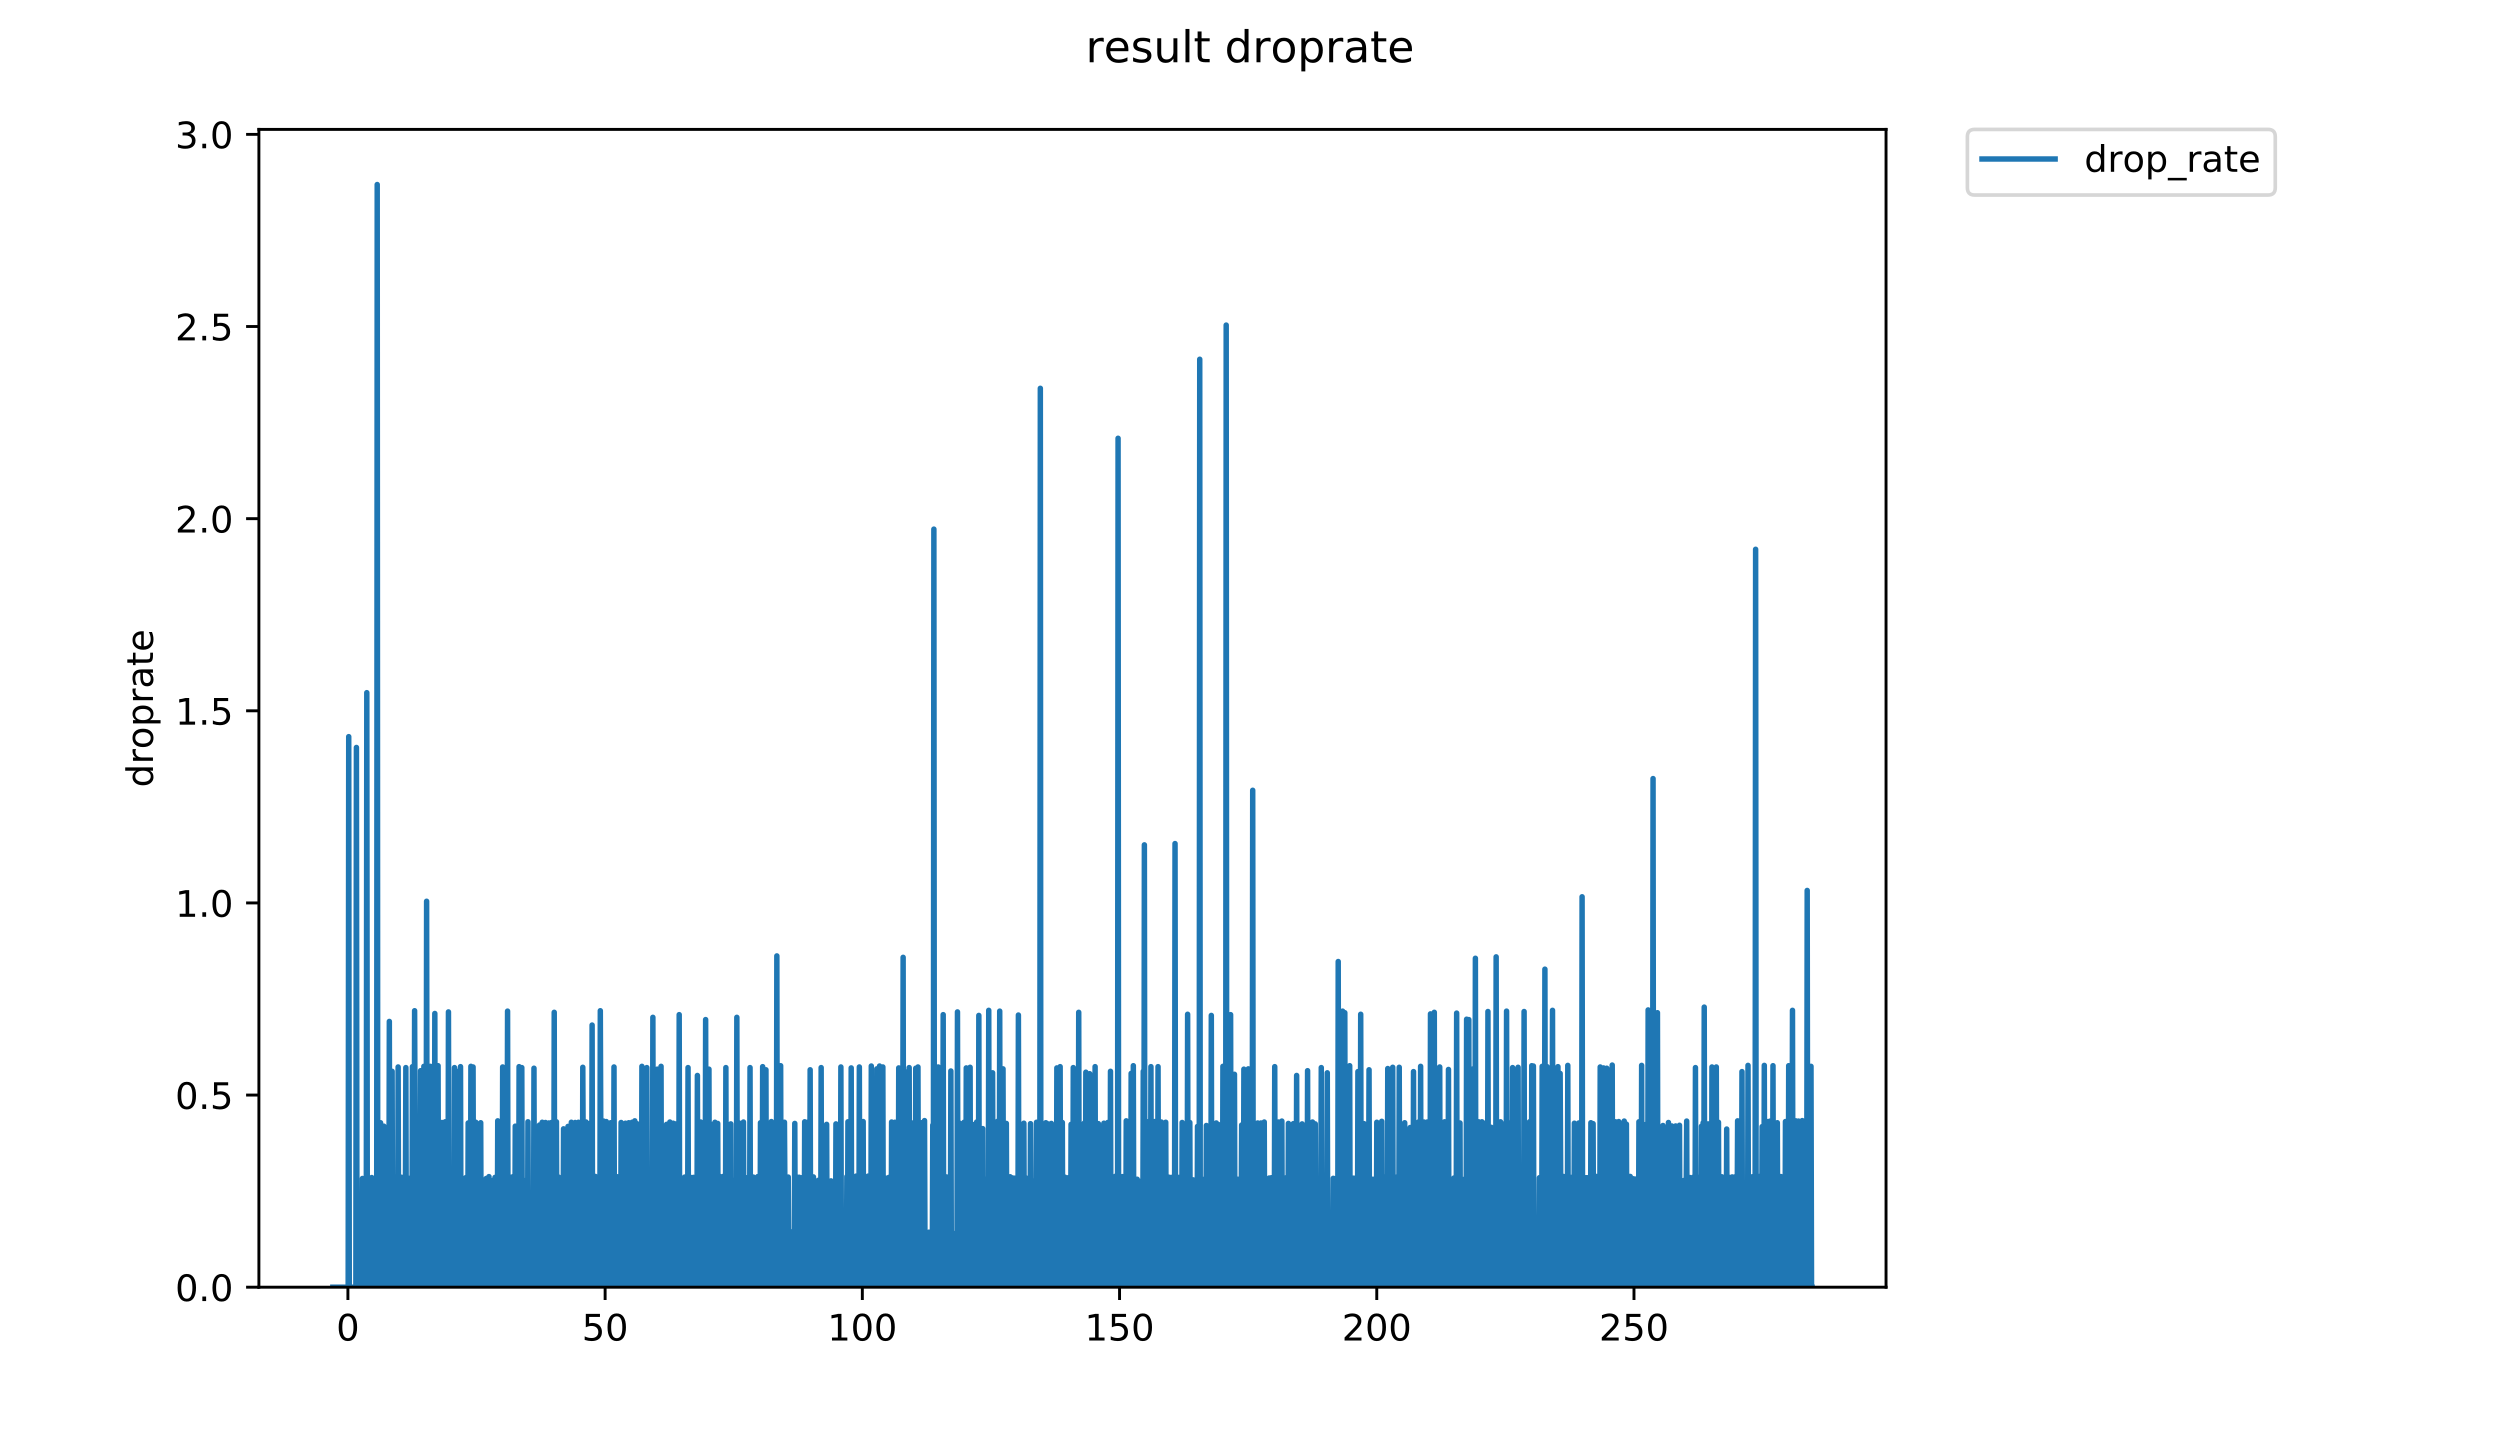 <?xml version="1.0" encoding="utf-8" standalone="no"?>
<!DOCTYPE svg PUBLIC "-//W3C//DTD SVG 1.1//EN"
  "http://www.w3.org/Graphics/SVG/1.1/DTD/svg11.dtd">
<!-- Created with matplotlib (https://matplotlib.org/) -->
<svg height="396pt" version="1.1" viewBox="0 0 684 396" width="684pt" xmlns="http://www.w3.org/2000/svg" xmlns:xlink="http://www.w3.org/1999/xlink">
 <defs>
  <style type="text/css">
*{stroke-linecap:butt;stroke-linejoin:round;}
  </style>
 </defs>
 <g id="figure_1">
  <g id="patch_1">
   <path d="M 0 396 
L 684 396 
L 684 0 
L 0 0 
z
" style="fill:#ffffff;"/>
  </g>
  <g id="axes_1">
   <g id="patch_2">
    <path d="M 70.834 352.174 
L 516.019 352.174 
L 516.019 35.406 
L 70.834 35.406 
z
" style="fill:#ffffff;"/>
   </g>
   <g id="matplotlib.axis_1">
    <g id="xtick_1">
     <g id="line2d_1">
      <defs>
       <path d="M 0 0 
L 0 3.5 
" id="m93d04eaff7" style="stroke:#000000;stroke-width:0.8;"/>
      </defs>
      <g>
       <use style="stroke:#000000;stroke-width:0.8;" x="95.187" xlink:href="#m93d04eaff7" y="352.174"/>
      </g>
     </g>
     <g id="text_1">
      <!-- 0 -->
      <defs>
       <path d="M 31.781 66.406 
Q 24.172 66.406 20.328 58.906 
Q 16.5 51.422 16.5 36.375 
Q 16.5 21.391 20.328 13.891 
Q 24.172 6.391 31.781 6.391 
Q 39.453 6.391 43.281 13.891 
Q 47.125 21.391 47.125 36.375 
Q 47.125 51.422 43.281 58.906 
Q 39.453 66.406 31.781 66.406 
z
M 31.781 74.219 
Q 44.047 74.219 50.516 64.516 
Q 56.984 54.828 56.984 36.375 
Q 56.984 17.969 50.516 8.266 
Q 44.047 -1.422 31.781 -1.422 
Q 19.531 -1.422 13.062 8.266 
Q 6.594 17.969 6.594 36.375 
Q 6.594 54.828 13.062 64.516 
Q 19.531 74.219 31.781 74.219 
z
" id="DejaVuSans-48"/>
      </defs>
      <g transform="translate(92.005 366.773)scale(0.1 -0.1)">
       <use xlink:href="#DejaVuSans-48"/>
      </g>
     </g>
    </g>
    <g id="xtick_2">
     <g id="line2d_2">
      <g>
       <use style="stroke:#000000;stroke-width:0.8;" x="165.561" xlink:href="#m93d04eaff7" y="352.174"/>
      </g>
     </g>
     <g id="text_2">
      <!-- 50 -->
      <defs>
       <path d="M 10.797 72.906 
L 49.516 72.906 
L 49.516 64.594 
L 19.828 64.594 
L 19.828 46.734 
Q 21.969 47.469 24.109 47.828 
Q 26.266 48.188 28.422 48.188 
Q 40.625 48.188 47.75 41.5 
Q 54.891 34.812 54.891 23.391 
Q 54.891 11.625 47.562 5.094 
Q 40.234 -1.422 26.906 -1.422 
Q 22.312 -1.422 17.547 -0.641 
Q 12.797 0.141 7.719 1.703 
L 7.719 11.625 
Q 12.109 9.234 16.797 8.062 
Q 21.484 6.891 26.703 6.891 
Q 35.156 6.891 40.078 11.328 
Q 45.016 15.766 45.016 23.391 
Q 45.016 31 40.078 35.438 
Q 35.156 39.891 26.703 39.891 
Q 22.75 39.891 18.812 39.016 
Q 14.891 38.141 10.797 36.281 
z
" id="DejaVuSans-53"/>
      </defs>
      <g transform="translate(159.198 366.773)scale(0.1 -0.1)">
       <use xlink:href="#DejaVuSans-53"/>
       <use x="63.623" xlink:href="#DejaVuSans-48"/>
      </g>
     </g>
    </g>
    <g id="xtick_3">
     <g id="line2d_3">
      <g>
       <use style="stroke:#000000;stroke-width:0.8;" x="235.935" xlink:href="#m93d04eaff7" y="352.174"/>
      </g>
     </g>
     <g id="text_3">
      <!-- 100 -->
      <defs>
       <path d="M 12.406 8.297 
L 28.516 8.297 
L 28.516 63.922 
L 10.984 60.406 
L 10.984 69.391 
L 28.422 72.906 
L 38.281 72.906 
L 38.281 8.297 
L 54.391 8.297 
L 54.391 0 
L 12.406 0 
z
" id="DejaVuSans-49"/>
      </defs>
      <g transform="translate(226.391 366.773)scale(0.1 -0.1)">
       <use xlink:href="#DejaVuSans-49"/>
       <use x="63.623" xlink:href="#DejaVuSans-48"/>
       <use x="127.246" xlink:href="#DejaVuSans-48"/>
      </g>
     </g>
    </g>
    <g id="xtick_4">
     <g id="line2d_4">
      <g>
       <use style="stroke:#000000;stroke-width:0.8;" x="306.309" xlink:href="#m93d04eaff7" y="352.174"/>
      </g>
     </g>
     <g id="text_4">
      <!-- 150 -->
      <g transform="translate(296.765 366.773)scale(0.1 -0.1)">
       <use xlink:href="#DejaVuSans-49"/>
       <use x="63.623" xlink:href="#DejaVuSans-53"/>
       <use x="127.246" xlink:href="#DejaVuSans-48"/>
      </g>
     </g>
    </g>
    <g id="xtick_5">
     <g id="line2d_5">
      <g>
       <use style="stroke:#000000;stroke-width:0.8;" x="376.683" xlink:href="#m93d04eaff7" y="352.174"/>
      </g>
     </g>
     <g id="text_5">
      <!-- 200 -->
      <defs>
       <path d="M 19.188 8.297 
L 53.609 8.297 
L 53.609 0 
L 7.328 0 
L 7.328 8.297 
Q 12.938 14.109 22.625 23.891 
Q 32.328 33.688 34.812 36.531 
Q 39.547 41.844 41.422 45.531 
Q 43.312 49.219 43.312 52.781 
Q 43.312 58.594 39.234 62.25 
Q 35.156 65.922 28.609 65.922 
Q 23.969 65.922 18.812 64.312 
Q 13.672 62.703 7.812 59.422 
L 7.812 69.391 
Q 13.766 71.781 18.938 73 
Q 24.125 74.219 28.422 74.219 
Q 39.75 74.219 46.484 68.547 
Q 53.219 62.891 53.219 53.422 
Q 53.219 48.922 51.531 44.891 
Q 49.859 40.875 45.406 35.406 
Q 44.188 33.984 37.641 27.219 
Q 31.109 20.453 19.188 8.297 
z
" id="DejaVuSans-50"/>
      </defs>
      <g transform="translate(367.14 366.773)scale(0.1 -0.1)">
       <use xlink:href="#DejaVuSans-50"/>
       <use x="63.623" xlink:href="#DejaVuSans-48"/>
       <use x="127.246" xlink:href="#DejaVuSans-48"/>
      </g>
     </g>
    </g>
    <g id="xtick_6">
     <g id="line2d_6">
      <g>
       <use style="stroke:#000000;stroke-width:0.8;" x="447.057" xlink:href="#m93d04eaff7" y="352.174"/>
      </g>
     </g>
     <g id="text_6">
      <!-- 250 -->
      <g transform="translate(437.514 366.773)scale(0.1 -0.1)">
       <use xlink:href="#DejaVuSans-50"/>
       <use x="63.623" xlink:href="#DejaVuSans-53"/>
       <use x="127.246" xlink:href="#DejaVuSans-48"/>
      </g>
     </g>
    </g>
   </g>
   <g id="matplotlib.axis_2">
    <g id="ytick_1">
     <g id="line2d_7">
      <defs>
       <path d="M 0 0 
L -3.5 0 
" id="m7ec70f96a5" style="stroke:#000000;stroke-width:0.8;"/>
      </defs>
      <g>
       <use style="stroke:#000000;stroke-width:0.8;" x="70.834" xlink:href="#m7ec70f96a5" y="352.174"/>
      </g>
     </g>
     <g id="text_7">
      <!-- 0.0 -->
      <defs>
       <path d="M 10.688 12.406 
L 21 12.406 
L 21 0 
L 10.688 0 
z
" id="DejaVuSans-46"/>
      </defs>
      <g transform="translate(47.931 355.973)scale(0.1 -0.1)">
       <use xlink:href="#DejaVuSans-48"/>
       <use x="63.623" xlink:href="#DejaVuSans-46"/>
       <use x="95.41" xlink:href="#DejaVuSans-48"/>
      </g>
     </g>
    </g>
    <g id="ytick_2">
     <g id="line2d_8">
      <g>
       <use style="stroke:#000000;stroke-width:0.8;" x="70.834" xlink:href="#m7ec70f96a5" y="299.606"/>
      </g>
     </g>
     <g id="text_8">
      <!-- 0.5 -->
      <g transform="translate(47.931 303.405)scale(0.1 -0.1)">
       <use xlink:href="#DejaVuSans-48"/>
       <use x="63.623" xlink:href="#DejaVuSans-46"/>
       <use x="95.41" xlink:href="#DejaVuSans-53"/>
      </g>
     </g>
    </g>
    <g id="ytick_3">
     <g id="line2d_9">
      <g>
       <use style="stroke:#000000;stroke-width:0.8;" x="70.834" xlink:href="#m7ec70f96a5" y="247.037"/>
      </g>
     </g>
     <g id="text_9">
      <!-- 1.0 -->
      <g transform="translate(47.931 250.836)scale(0.1 -0.1)">
       <use xlink:href="#DejaVuSans-49"/>
       <use x="63.623" xlink:href="#DejaVuSans-46"/>
       <use x="95.41" xlink:href="#DejaVuSans-48"/>
      </g>
     </g>
    </g>
    <g id="ytick_4">
     <g id="line2d_10">
      <g>
       <use style="stroke:#000000;stroke-width:0.8;" x="70.834" xlink:href="#m7ec70f96a5" y="194.469"/>
      </g>
     </g>
     <g id="text_10">
      <!-- 1.5 -->
      <g transform="translate(47.931 198.268)scale(0.1 -0.1)">
       <use xlink:href="#DejaVuSans-49"/>
       <use x="63.623" xlink:href="#DejaVuSans-46"/>
       <use x="95.41" xlink:href="#DejaVuSans-53"/>
      </g>
     </g>
    </g>
    <g id="ytick_5">
     <g id="line2d_11">
      <g>
       <use style="stroke:#000000;stroke-width:0.8;" x="70.834" xlink:href="#m7ec70f96a5" y="141.9"/>
      </g>
     </g>
     <g id="text_11">
      <!-- 2.0 -->
      <g transform="translate(47.931 145.699)scale(0.1 -0.1)">
       <use xlink:href="#DejaVuSans-50"/>
       <use x="63.623" xlink:href="#DejaVuSans-46"/>
       <use x="95.41" xlink:href="#DejaVuSans-48"/>
      </g>
     </g>
    </g>
    <g id="ytick_6">
     <g id="line2d_12">
      <g>
       <use style="stroke:#000000;stroke-width:0.8;" x="70.834" xlink:href="#m7ec70f96a5" y="89.332"/>
      </g>
     </g>
     <g id="text_12">
      <!-- 2.5 -->
      <g transform="translate(47.931 93.131)scale(0.1 -0.1)">
       <use xlink:href="#DejaVuSans-50"/>
       <use x="63.623" xlink:href="#DejaVuSans-46"/>
       <use x="95.41" xlink:href="#DejaVuSans-53"/>
      </g>
     </g>
    </g>
    <g id="ytick_7">
     <g id="line2d_13">
      <g>
       <use style="stroke:#000000;stroke-width:0.8;" x="70.834" xlink:href="#m7ec70f96a5" y="36.763"/>
      </g>
     </g>
     <g id="text_13">
      <!-- 3.0 -->
      <defs>
       <path d="M 40.578 39.312 
Q 47.656 37.797 51.625 33 
Q 55.609 28.219 55.609 21.188 
Q 55.609 10.406 48.188 4.484 
Q 40.766 -1.422 27.094 -1.422 
Q 22.516 -1.422 17.656 -0.516 
Q 12.797 0.391 7.625 2.203 
L 7.625 11.719 
Q 11.719 9.328 16.594 8.109 
Q 21.484 6.891 26.812 6.891 
Q 36.078 6.891 40.938 10.547 
Q 45.797 14.203 45.797 21.188 
Q 45.797 27.641 41.281 31.266 
Q 36.766 34.906 28.719 34.906 
L 20.219 34.906 
L 20.219 43.016 
L 29.109 43.016 
Q 36.375 43.016 40.234 45.922 
Q 44.094 48.828 44.094 54.297 
Q 44.094 59.906 40.109 62.906 
Q 36.141 65.922 28.719 65.922 
Q 24.656 65.922 20.016 65.031 
Q 15.375 64.156 9.812 62.312 
L 9.812 71.094 
Q 15.438 72.656 20.344 73.438 
Q 25.25 74.219 29.594 74.219 
Q 40.828 74.219 47.359 69.109 
Q 53.906 64.016 53.906 55.328 
Q 53.906 49.266 50.438 45.094 
Q 46.969 40.922 40.578 39.312 
z
" id="DejaVuSans-51"/>
      </defs>
      <g transform="translate(47.931 40.562)scale(0.1 -0.1)">
       <use xlink:href="#DejaVuSans-51"/>
       <use x="63.623" xlink:href="#DejaVuSans-46"/>
       <use x="95.41" xlink:href="#DejaVuSans-48"/>
      </g>
     </g>
    </g>
    <g id="text_14">
     <!-- droprate -->
     <defs>
      <path d="M 45.406 46.391 
L 45.406 75.984 
L 54.391 75.984 
L 54.391 0 
L 45.406 0 
L 45.406 8.203 
Q 42.578 3.328 38.25 0.953 
Q 33.938 -1.422 27.875 -1.422 
Q 17.969 -1.422 11.734 6.484 
Q 5.516 14.406 5.516 27.297 
Q 5.516 40.188 11.734 48.094 
Q 17.969 56 27.875 56 
Q 33.938 56 38.25 53.625 
Q 42.578 51.266 45.406 46.391 
z
M 14.797 27.297 
Q 14.797 17.391 18.875 11.75 
Q 22.953 6.109 30.078 6.109 
Q 37.203 6.109 41.297 11.75 
Q 45.406 17.391 45.406 27.297 
Q 45.406 37.203 41.297 42.844 
Q 37.203 48.484 30.078 48.484 
Q 22.953 48.484 18.875 42.844 
Q 14.797 37.203 14.797 27.297 
z
" id="DejaVuSans-100"/>
      <path d="M 41.109 46.297 
Q 39.594 47.172 37.812 47.578 
Q 36.031 48 33.891 48 
Q 26.266 48 22.188 43.047 
Q 18.109 38.094 18.109 28.812 
L 18.109 0 
L 9.078 0 
L 9.078 54.688 
L 18.109 54.688 
L 18.109 46.188 
Q 20.953 51.172 25.484 53.578 
Q 30.031 56 36.531 56 
Q 37.453 56 38.578 55.875 
Q 39.703 55.766 41.062 55.516 
z
" id="DejaVuSans-114"/>
      <path d="M 30.609 48.391 
Q 23.391 48.391 19.188 42.75 
Q 14.984 37.109 14.984 27.297 
Q 14.984 17.484 19.156 11.844 
Q 23.344 6.203 30.609 6.203 
Q 37.797 6.203 41.984 11.859 
Q 46.188 17.531 46.188 27.297 
Q 46.188 37.016 41.984 42.703 
Q 37.797 48.391 30.609 48.391 
z
M 30.609 56 
Q 42.328 56 49.016 48.375 
Q 55.719 40.766 55.719 27.297 
Q 55.719 13.875 49.016 6.219 
Q 42.328 -1.422 30.609 -1.422 
Q 18.844 -1.422 12.172 6.219 
Q 5.516 13.875 5.516 27.297 
Q 5.516 40.766 12.172 48.375 
Q 18.844 56 30.609 56 
z
" id="DejaVuSans-111"/>
      <path d="M 18.109 8.203 
L 18.109 -20.797 
L 9.078 -20.797 
L 9.078 54.688 
L 18.109 54.688 
L 18.109 46.391 
Q 20.953 51.266 25.266 53.625 
Q 29.594 56 35.594 56 
Q 45.562 56 51.781 48.094 
Q 58.016 40.188 58.016 27.297 
Q 58.016 14.406 51.781 6.484 
Q 45.562 -1.422 35.594 -1.422 
Q 29.594 -1.422 25.266 0.953 
Q 20.953 3.328 18.109 8.203 
z
M 48.688 27.297 
Q 48.688 37.203 44.609 42.844 
Q 40.531 48.484 33.406 48.484 
Q 26.266 48.484 22.188 42.844 
Q 18.109 37.203 18.109 27.297 
Q 18.109 17.391 22.188 11.75 
Q 26.266 6.109 33.406 6.109 
Q 40.531 6.109 44.609 11.75 
Q 48.688 17.391 48.688 27.297 
z
" id="DejaVuSans-112"/>
      <path d="M 34.281 27.484 
Q 23.391 27.484 19.188 25 
Q 14.984 22.516 14.984 16.5 
Q 14.984 11.719 18.141 8.906 
Q 21.297 6.109 26.703 6.109 
Q 34.188 6.109 38.703 11.406 
Q 43.219 16.703 43.219 25.484 
L 43.219 27.484 
z
M 52.203 31.203 
L 52.203 0 
L 43.219 0 
L 43.219 8.297 
Q 40.141 3.328 35.547 0.953 
Q 30.953 -1.422 24.312 -1.422 
Q 15.922 -1.422 10.953 3.297 
Q 6 8.016 6 15.922 
Q 6 25.141 12.172 29.828 
Q 18.359 34.516 30.609 34.516 
L 43.219 34.516 
L 43.219 35.406 
Q 43.219 41.609 39.141 45 
Q 35.062 48.391 27.688 48.391 
Q 23 48.391 18.547 47.266 
Q 14.109 46.141 10.016 43.891 
L 10.016 52.203 
Q 14.938 54.109 19.578 55.047 
Q 24.219 56 28.609 56 
Q 40.484 56 46.344 49.844 
Q 52.203 43.703 52.203 31.203 
z
" id="DejaVuSans-97"/>
      <path d="M 18.312 70.219 
L 18.312 54.688 
L 36.812 54.688 
L 36.812 47.703 
L 18.312 47.703 
L 18.312 18.016 
Q 18.312 11.328 20.141 9.422 
Q 21.969 7.516 27.594 7.516 
L 36.812 7.516 
L 36.812 0 
L 27.594 0 
Q 17.188 0 13.234 3.875 
Q 9.281 7.766 9.281 18.016 
L 9.281 47.703 
L 2.688 47.703 
L 2.688 54.688 
L 9.281 54.688 
L 9.281 70.219 
z
" id="DejaVuSans-116"/>
      <path d="M 56.203 29.594 
L 56.203 25.203 
L 14.891 25.203 
Q 15.484 15.922 20.484 11.062 
Q 25.484 6.203 34.422 6.203 
Q 39.594 6.203 44.453 7.469 
Q 49.312 8.734 54.109 11.281 
L 54.109 2.781 
Q 49.266 0.734 44.188 -0.344 
Q 39.109 -1.422 33.891 -1.422 
Q 20.797 -1.422 13.156 6.188 
Q 5.516 13.812 5.516 26.812 
Q 5.516 40.234 12.766 48.109 
Q 20.016 56 32.328 56 
Q 43.359 56 49.781 48.891 
Q 56.203 41.797 56.203 29.594 
z
M 47.219 32.234 
Q 47.125 39.594 43.094 43.984 
Q 39.062 48.391 32.422 48.391 
Q 24.906 48.391 20.391 44.141 
Q 15.875 39.891 15.188 32.172 
z
" id="DejaVuSans-101"/>
     </defs>
     <g transform="translate(41.852 215.408)rotate(-90)scale(0.1 -0.1)">
      <use xlink:href="#DejaVuSans-100"/>
      <use x="63.477" xlink:href="#DejaVuSans-114"/>
      <use x="104.559" xlink:href="#DejaVuSans-111"/>
      <use x="165.74" xlink:href="#DejaVuSans-112"/>
      <use x="229.217" xlink:href="#DejaVuSans-114"/>
      <use x="270.33" xlink:href="#DejaVuSans-97"/>
      <use x="331.609" xlink:href="#DejaVuSans-116"/>
      <use x="370.818" xlink:href="#DejaVuSans-101"/>
     </g>
    </g>
   </g>
   <g id="line2d_14">
    <path clip-path="url(#p95cfe147bd)" d="M 91.07 352.174 
L 95.261 352.174 
L 95.41 201.548 
L 95.559 352.174 
L 97.366 352.174 
L 97.517 204.51 
L 97.667 352.174 
L 99.011 352.174 
L 99.161 322.432 
L 99.31 352.174 
L 100.205 352.174 
L 100.356 189.515 
L 100.506 352.174 
L 101.56 352.174 
L 101.709 322.178 
L 101.858 352.174 
L 102.312 352.174 
L 102.461 337.176 
L 102.61 352.174 
L 102.76 352.174 
L 102.909 337.112 
L 103.057 352.174 
L 103.205 50.49 
L 103.354 352.174 
L 103.967 352.174 
L 104.116 307.18 
L 104.264 352.174 
L 104.867 352.174 
L 105.019 308.122 
L 105.167 352.174 
L 105.464 352.174 
L 105.613 322.006 
L 105.762 322.092 
L 105.91 352.174 
L 106.368 352.174 
L 106.522 279.465 
L 106.671 352.174 
L 107.128 352.174 
L 107.28 293.108 
L 107.431 352.174 
L 108.185 352.174 
L 108.333 321.962 
L 108.483 352.174 
L 108.783 352.174 
L 108.931 291.924 
L 109.082 352.174 
L 109.682 352.174 
L 109.831 322.092 
L 109.982 352.174 
L 110.133 337.282 
L 110.283 352.174 
L 110.437 352.174 
L 110.589 322.765 
L 110.738 352.174 
L 110.889 337.387 
L 111.039 292.096 
L 111.193 352.174 
L 111.649 352.174 
L 111.949 322.39 
L 112.097 352.174 
L 112.695 352.174 
L 112.843 291.837 
L 112.992 352.174 
L 113.288 352.174 
L 113.436 276.536 
L 113.733 352.174 
L 114.177 352.174 
L 114.473 321.919 
L 114.621 352.174 
L 114.927 352.174 
L 115.078 292.942 
L 115.23 352.174 
L 115.823 352.174 
L 115.971 291.751 
L 116.122 352.174 
L 116.571 352.174 
L 116.719 246.585 
L 116.873 352.174 
L 117.624 352.174 
L 117.772 291.751 
L 117.921 352.174 
L 118.518 352.174 
L 118.667 307.115 
L 118.816 352.174 
L 118.966 277.29 
L 119.114 352.174 
L 119.71 352.174 
L 119.858 291.576 
L 120.007 352.174 
L 120.76 352.174 
L 120.909 307.115 
L 121.058 352.174 
L 121.652 352.174 
L 121.801 306.922 
L 121.95 352.174 
L 122.548 352.174 
L 122.697 276.861 
L 122.849 352.174 
L 123.599 352.174 
L 123.747 321.832 
L 123.898 352.174 
L 124.2 352.174 
L 124.349 292.096 
L 124.499 352.174 
L 125.248 352.174 
L 125.4 293.108 
L 125.55 352.174 
L 125.848 352.174 
L 125.996 291.837 
L 126.144 352.174 
L 126.894 352.174 
L 127.044 322.432 
L 127.193 352.174 
L 127.342 352.174 
L 127.491 322.178 
L 127.641 352.174 
L 127.945 352.174 
L 128.094 307.244 
L 128.243 352.174 
L 128.691 352.174 
L 128.839 291.751 
L 128.987 352.174 
L 129.285 352.174 
L 129.433 291.924 
L 129.582 352.174 
L 130.027 352.174 
L 130.177 307.051 
L 130.326 352.174 
L 130.475 322.092 
L 130.624 352.174 
L 131.071 352.174 
L 131.223 337.324 
L 131.371 352.174 
L 131.521 307.18 
L 131.671 352.174 
L 131.968 352.174 
L 132.118 337.261 
L 132.269 337.324 
L 132.426 352.174 
L 132.581 352.174 
L 132.73 337.261 
L 132.879 352.174 
L 133.031 322.432 
L 133.181 352.174 
L 133.627 352.174 
L 133.775 321.919 
L 133.923 352.174 
L 134.374 352.174 
L 134.529 323.131 
L 134.685 352.174 
L 134.838 322.969 
L 134.986 352.174 
L 135.287 352.174 
L 135.435 322.135 
L 135.585 352.174 
L 136.031 352.174 
L 136.179 306.66 
L 136.327 352.174 
L 136.63 352.174 
L 136.931 307.115 
L 137.079 352.174 
L 137.38 352.174 
L 137.528 291.924 
L 137.677 352.174 
L 137.975 352.174 
L 138.124 322.178 
L 138.273 352.174 
L 138.422 337.09 
L 138.571 352.174 
L 138.72 337.155 
L 138.869 276.645 
L 139.024 352.174 
L 139.479 352.174 
L 139.628 322.092 
L 139.777 322.221 
L 139.926 352.174 
L 140.223 352.174 
L 140.372 321.919 
L 140.521 352.174 
L 140.823 352.174 
L 140.976 308.122 
L 141.128 352.174 
L 141.428 352.174 
L 141.577 321.962 
L 141.725 352.174 
L 141.873 352.174 
L 142.022 291.837 
L 142.17 352.174 
L 142.615 352.174 
L 142.764 292.096 
L 142.921 352.174 
L 143.539 352.174 
L 143.693 323.01 
L 143.845 352.174 
L 144.3 352.174 
L 144.449 306.922 
L 144.599 352.174 
L 145.047 352.174 
L 145.195 337.09 
L 145.344 337.155 
L 145.494 352.174 
L 145.946 352.174 
L 146.095 292.267 
L 146.247 352.174 
L 146.849 352.174 
L 146.998 322.135 
L 147.147 352.174 
L 147.296 337.176 
L 147.447 352.174 
L 147.598 307.813 
L 147.75 352.174 
L 148.199 352.174 
L 148.348 307.051 
L 148.501 352.174 
L 149.096 352.174 
L 149.245 307.115 
L 149.394 352.174 
L 149.692 352.174 
L 149.843 322.306 
L 149.992 352.174 
L 150.141 307.244 
L 150.292 352.174 
L 150.739 352.174 
L 150.888 307.115 
L 151.036 352.174 
L 151.486 352.174 
L 151.635 276.969 
L 151.786 352.174 
L 152.088 352.174 
L 152.236 306.922 
L 152.387 352.174 
L 152.684 352.174 
L 152.833 322.049 
L 153.132 352.174 
L 153.582 352.174 
L 153.732 337.324 
L 153.881 337.112 
L 154.03 352.174 
L 154.186 308.848 
L 154.344 352.174 
L 154.659 352.174 
L 154.809 322.516 
L 154.959 352.174 
L 155.257 352.174 
L 155.411 308.184 
L 155.565 352.174 
L 155.869 352.174 
L 156.018 322.135 
L 156.169 352.174 
L 156.318 307.051 
L 156.466 352.174 
L 157.217 352.174 
L 157.366 307.115 
L 157.515 352.174 
L 158.113 352.174 
L 158.261 307.051 
L 158.409 352.174 
L 158.558 352.174 
L 158.707 337.133 
L 158.856 337.112 
L 159.005 352.174 
L 159.302 352.174 
L 159.451 292.01 
L 159.748 352.174 
L 160.194 352.174 
L 160.343 306.986 
L 160.492 352.174 
L 160.641 322.049 
L 160.941 352.174 
L 161.246 352.174 
L 161.395 307.371 
L 161.545 352.174 
L 161.843 352.174 
L 162.001 280.457 
L 162.15 352.174 
L 162.749 352.174 
L 162.897 321.875 
L 163.047 352.174 
L 163.349 352.174 
L 163.498 337.155 
L 163.648 337.261 
L 163.799 352.174 
L 164.097 352.174 
L 164.245 276.536 
L 164.543 352.174 
L 164.991 352.174 
L 165.139 306.726 
L 165.288 352.174 
L 165.734 352.174 
L 165.883 306.857 
L 166.031 352.174 
L 166.476 352.174 
L 166.624 337.025 
L 166.788 338.467 
L 166.936 352.174 
L 167.085 307.18 
L 167.234 352.174 
L 167.841 352.174 
L 167.99 291.924 
L 168.142 352.174 
L 168.74 352.174 
L 168.889 321.962 
L 169.037 352.174 
L 169.19 322.888 
L 169.339 352.174 
L 169.79 352.174 
L 169.939 307.115 
L 170.088 352.174 
L 170.538 352.174 
L 170.687 337.197 
L 170.837 337.219 
L 170.987 352.174 
L 171.136 307.308 
L 171.285 352.174 
L 171.884 352.174 
L 172.033 307.18 
L 172.183 352.174 
L 172.782 352.174 
L 172.931 307.051 
L 173.08 352.174 
L 173.527 352.174 
L 173.674 306.66 
L 173.823 352.174 
L 174.122 352.174 
L 174.273 307.435 
L 174.431 352.174 
L 174.883 352.174 
L 175.031 321.962 
L 175.181 352.174 
L 175.478 352.174 
L 175.626 291.751 
L 175.775 352.174 
L 176.373 352.174 
L 176.522 307.115 
L 176.673 352.174 
L 176.823 352.174 
L 176.972 292.096 
L 177.122 352.174 
L 177.718 352.174 
L 177.867 322.006 
L 178.019 352.174 
L 178.473 352.174 
L 178.625 278.342 
L 178.774 352.174 
L 179.072 352.174 
L 179.221 307.244 
L 179.371 352.174 
L 179.673 352.174 
L 179.823 292.522 
L 179.973 352.174 
L 180.121 337.133 
L 180.27 337.112 
L 180.419 352.174 
L 180.715 352.174 
L 180.864 291.751 
L 181.012 352.174 
L 181.621 352.174 
L 181.772 337.366 
L 181.921 352.174 
L 182.07 322.092 
L 182.223 337.449 
L 182.373 307.625 
L 182.524 352.174 
L 182.977 352.174 
L 183.125 337.112 
L 183.274 306.986 
L 183.428 352.174 
L 184.038 352.174 
L 184.187 307.308 
L 184.337 352.174 
L 184.635 352.174 
L 184.785 307.498 
L 184.934 352.174 
L 185.679 352.174 
L 185.829 277.609 
L 185.978 352.174 
L 186.426 352.174 
L 186.583 323.448 
L 186.74 323.682 
L 186.888 352.174 
L 187.186 352.174 
L 187.334 322.049 
L 187.483 322.049 
L 187.638 352.174 
L 188.099 352.174 
L 188.248 292.096 
L 188.396 352.174 
L 188.997 352.174 
L 189.147 322.178 
L 189.299 352.174 
L 189.449 337.176 
L 189.598 352.174 
L 189.747 322.135 
L 189.896 352.174 
L 190.045 337.219 
L 190.194 337.155 
L 190.346 352.174 
L 190.651 352.174 
L 190.806 294.247 
L 190.955 352.174 
L 191.556 352.174 
L 191.705 306.986 
L 191.855 352.174 
L 192.151 352.174 
L 192.303 322.6 
L 192.452 352.174 
L 192.907 352.174 
L 193.06 278.959 
L 193.212 352.174 
L 193.816 352.174 
L 193.967 292.522 
L 194.116 352.174 
L 194.71 352.174 
L 194.861 307.687 
L 195.16 352.174 
L 195.465 352.174 
L 195.613 307.051 
L 195.762 352.174 
L 196.215 352.174 
L 196.365 307.371 
L 196.513 352.174 
L 196.809 352.174 
L 196.958 321.875 
L 197.109 322.516 
L 197.257 352.174 
L 197.704 352.174 
L 197.852 321.875 
L 198.15 352.174 
L 198.447 352.174 
L 198.597 292.096 
L 198.746 352.174 
L 199.346 352.174 
L 199.497 337.261 
L 199.645 352.174 
L 199.794 352.174 
L 199.944 307.498 
L 200.093 352.174 
L 200.393 352.174 
L 200.543 337.24 
L 200.693 352.174 
L 200.845 352.174 
L 200.998 322.929 
L 201.147 352.174 
L 201.446 352.174 
L 201.598 278.342 
L 201.754 352.174 
L 201.907 352.174 
L 202.065 338.005 
L 202.214 307.244 
L 202.363 352.174 
L 202.964 352.174 
L 203.114 337.282 
L 203.263 352.174 
L 203.412 306.986 
L 203.561 352.174 
L 204.008 352.174 
L 204.157 322.221 
L 204.308 352.174 
L 204.609 352.174 
L 204.761 322.724 
L 204.912 352.174 
L 205.061 352.174 
L 205.21 292.096 
L 205.361 352.174 
L 205.96 352.174 
L 206.109 322.049 
L 206.265 352.174 
L 206.562 352.174 
L 206.712 322.306 
L 206.865 352.174 
L 207.167 352.174 
L 207.315 321.919 
L 207.464 352.174 
L 207.917 352.174 
L 208.066 307.18 
L 208.215 352.174 
L 208.513 352.174 
L 208.662 291.837 
L 208.811 352.174 
L 209.409 352.174 
L 209.56 292.691 
L 209.709 352.174 
L 210.304 352.174 
L 210.454 322.221 
L 210.603 352.174 
L 210.898 352.174 
L 211.047 306.857 
L 211.195 352.174 
L 211.645 352.174 
L 211.799 308.245 
L 211.948 352.174 
L 212.395 352.174 
L 212.543 261.539 
L 212.691 352.174 
L 213.435 352.174 
L 213.583 291.576 
L 213.732 352.174 
L 213.88 352.174 
L 214.029 337.176 
L 214.178 337.133 
L 214.327 352.174 
L 214.477 352.174 
L 214.626 307.051 
L 214.924 352.174 
L 215.222 352.174 
L 215.371 322.178 
L 215.519 352.174 
L 215.668 322.049 
L 215.817 352.174 
L 216.265 352.174 
L 216.414 337.068 
L 216.562 352.174 
L 216.71 337.025 
L 216.858 337.09 
L 217.007 352.174 
L 217.303 352.174 
L 217.453 307.371 
L 217.604 352.174 
L 217.753 352.174 
L 217.901 337.025 
L 218.048 352.174 
L 218.198 322.092 
L 218.351 352.174 
L 218.5 352.174 
L 218.649 322.092 
L 218.799 352.174 
L 219.255 352.174 
L 219.404 322.221 
L 219.56 352.174 
L 219.709 337.176 
L 219.861 352.174 
L 220.01 352.174 
L 220.158 306.922 
L 220.309 352.174 
L 220.607 352.174 
L 220.76 337.49 
L 220.909 307.051 
L 221.059 352.174 
L 221.507 352.174 
L 221.658 292.691 
L 221.808 352.174 
L 222.409 352.174 
L 222.557 322.006 
L 222.858 352.174 
L 223.009 352.174 
L 223.159 337.261 
L 223.308 337.197 
L 223.462 352.174 
L 223.611 337.24 
L 223.76 337.112 
L 223.914 322.929 
L 224.066 352.174 
L 224.519 352.174 
L 224.668 292.096 
L 224.816 352.174 
L 225.414 352.174 
L 225.563 322.178 
L 225.714 352.174 
L 226.018 352.174 
L 226.168 307.625 
L 226.317 352.174 
L 226.922 352.174 
L 227.071 337.197 
L 227.219 352.174 
L 227.374 323.091 
L 227.523 352.174 
L 227.965 352.174 
L 228.115 337.176 
L 228.263 337.003 
L 228.414 352.174 
L 228.563 352.174 
L 228.714 307.498 
L 228.864 352.174 
L 229.167 352.174 
L 229.321 323.131 
L 229.47 352.174 
L 229.914 352.174 
L 230.063 291.924 
L 230.212 352.174 
L 230.809 352.174 
L 230.957 337.025 
L 231.106 337.047 
L 231.254 352.174 
L 231.553 352.174 
L 231.701 321.919 
L 231.849 352.174 
L 231.997 306.922 
L 232.145 352.174 
L 232.737 352.174 
L 232.887 292.182 
L 233.039 352.174 
L 233.335 352.174 
L 233.483 337.025 
L 233.631 352.174 
L 233.778 337.025 
L 233.927 352.174 
L 234.223 321.788 
L 234.377 352.174 
L 234.967 352.174 
L 235.116 291.924 
L 235.264 352.174 
L 235.866 352.174 
L 236.014 337.047 
L 236.162 306.857 
L 236.309 352.174 
L 236.457 352.174 
L 236.605 321.919 
L 236.904 352.174 
L 237.347 352.174 
L 237.495 321.788 
L 237.643 352.174 
L 238.239 352.174 
L 238.388 291.664 
L 238.537 352.174 
L 239.147 352.174 
L 239.298 322.474 
L 239.447 352.174 
L 239.752 352.174 
L 239.901 292.437 
L 240.051 352.174 
L 240.499 352.174 
L 240.647 291.664 
L 240.798 352.174 
L 241.398 352.174 
L 241.547 291.924 
L 241.697 352.174 
L 242.297 352.174 
L 242.447 322.348 
L 242.597 352.174 
L 242.897 352.174 
L 243.194 322.135 
L 243.342 352.174 
L 243.792 352.174 
L 243.941 306.986 
L 244.089 352.174 
L 244.692 352.174 
L 244.841 307.051 
L 244.992 352.174 
L 245.742 352.174 
L 245.892 292.182 
L 246.044 352.174 
L 246.343 352.174 
L 246.493 292.267 
L 246.646 352.174 
L 246.947 352.174 
L 247.096 261.928 
L 247.245 352.174 
L 247.993 352.174 
L 248.144 293.274 
L 248.299 352.174 
L 248.601 352.174 
L 248.75 292.096 
L 248.9 352.174 
L 249.348 352.174 
L 249.498 307.244 
L 249.647 352.174 
L 250.401 352.174 
L 250.55 292.267 
L 250.704 352.174 
L 251.005 352.174 
L 251.154 291.924 
L 251.309 352.174 
L 251.908 352.174 
L 252.058 307.18 
L 252.208 352.174 
L 252.805 352.174 
L 252.952 306.595 
L 253.106 352.174 
L 253.699 352.174 
L 253.855 337.732 
L 254.005 352.174 
L 254.154 337.133 
L 254.453 337.219 
L 254.602 337.112 
L 254.75 352.174 
L 255.055 352.174 
L 255.206 307.813 
L 255.357 352.174 
L 255.507 144.772 
L 255.657 352.174 
L 256.553 352.174 
L 256.701 291.924 
L 256.851 352.174 
L 257.457 352.174 
L 257.608 322.474 
L 257.757 352.174 
L 257.905 352.174 
L 258.056 277.609 
L 258.206 352.174 
L 258.808 352.174 
L 258.956 322.006 
L 259.108 352.174 
L 259.405 352.174 
L 259.555 322.306 
L 259.704 352.174 
L 260.003 352.174 
L 260.155 293.025 
L 260.304 352.174 
L 261.058 352.174 
L 261.211 337.531 
L 261.363 337.449 
L 261.515 352.174 
L 261.816 352.174 
L 261.965 276.861 
L 262.115 352.174 
L 262.414 352.174 
L 262.563 307.308 
L 262.713 352.174 
L 263.163 352.174 
L 263.313 337.261 
L 263.462 352.174 
L 263.614 352.174 
L 263.765 307.051 
L 263.918 352.174 
L 264.22 352.174 
L 264.37 292.182 
L 264.521 352.174 
L 265.273 352.174 
L 265.422 292.01 
L 265.57 352.174 
L 266.17 352.174 
L 266.321 307.687 
L 266.469 352.174 
L 267.067 352.174 
L 267.215 306.986 
L 267.363 352.174 
L 267.659 352.174 
L 267.81 277.82 
L 267.958 352.174 
L 268.711 352.174 
L 268.866 308.789 
L 269.015 352.174 
L 269.32 352.174 
L 269.477 323.448 
L 269.628 322.641 
L 269.926 352.174 
L 270.371 352.174 
L 270.519 276.427 
L 270.674 352.174 
L 271.422 352.174 
L 271.575 293.52 
L 271.723 352.174 
L 272.482 352.174 
L 272.633 337.345 
L 272.781 352.174 
L 272.929 306.791 
L 273.077 352.174 
L 273.374 352.174 
L 273.522 276.645 
L 273.672 352.174 
L 274.275 352.174 
L 274.425 292.437 
L 274.577 352.174 
L 275.183 352.174 
L 275.333 307.371 
L 275.482 352.174 
L 275.927 352.174 
L 276.075 336.981 
L 276.223 352.174 
L 276.372 321.962 
L 276.53 352.174 
L 276.83 352.174 
L 276.98 322.263 
L 277.128 352.174 
L 277.426 352.174 
L 277.577 322.348 
L 277.728 352.174 
L 278.032 352.174 
L 278.183 337.449 
L 278.332 352.174 
L 278.484 352.174 
L 278.634 277.715 
L 278.784 352.174 
L 279.383 352.174 
L 279.533 307.687 
L 279.682 352.174 
L 279.981 352.174 
L 280.131 307.308 
L 280.284 352.174 
L 280.435 352.174 
L 280.585 322.221 
L 280.736 352.174 
L 281.038 352.174 
L 281.34 322.516 
L 281.494 352.174 
L 281.794 352.174 
L 281.944 307.435 
L 282.094 352.174 
L 282.393 352.174 
L 282.542 337.112 
L 282.69 352.174 
L 282.845 323.131 
L 282.993 352.174 
L 283.143 352.174 
L 283.294 337.366 
L 283.442 337.068 
L 283.591 307.051 
L 283.741 352.174 
L 284.189 352.174 
L 284.337 337.068 
L 284.486 352.174 
L 284.635 106.24 
L 284.784 352.174 
L 285.695 352.174 
L 285.845 337.197 
L 285.995 352.174 
L 286.145 307.18 
L 286.293 352.174 
L 286.593 352.174 
L 286.744 307.498 
L 286.894 352.174 
L 287.046 352.174 
L 287.197 307.75 
L 287.347 352.174 
L 287.501 352.174 
L 287.65 307.371 
L 287.801 352.174 
L 288.254 352.174 
L 288.404 322.39 
L 288.556 352.174 
L 289.003 352.174 
L 289.153 292.182 
L 289.457 352.174 
L 289.909 352.174 
L 290.057 291.837 
L 290.205 352.174 
L 290.504 352.174 
L 290.653 307.115 
L 290.801 352.174 
L 291.099 352.174 
L 291.248 322.049 
L 291.397 322.092 
L 291.546 352.174 
L 292.145 352.174 
L 292.295 322.221 
L 292.444 352.174 
L 292.594 337.197 
L 292.745 352.174 
L 292.894 352.174 
L 293.046 307.625 
L 293.194 352.174 
L 293.496 352.174 
L 293.645 292.096 
L 293.793 352.174 
L 294.393 352.174 
L 294.541 306.791 
L 294.69 352.174 
L 294.988 352.174 
L 295.137 276.969 
L 295.286 352.174 
L 296.184 352.174 
L 296.333 337.261 
L 296.483 337.282 
L 296.633 307.308 
L 296.783 352.174 
L 296.933 352.174 
L 297.085 293.356 
L 297.234 352.174 
L 297.681 352.174 
L 297.83 337.176 
L 297.979 352.174 
L 298.133 293.765 
L 298.281 352.174 
L 298.58 352.174 
L 298.728 305.858 
L 298.878 352.174 
L 299.472 352.174 
L 299.621 291.837 
L 299.771 352.174 
L 300.369 352.174 
L 300.519 307.435 
L 300.818 352.174 
L 301.273 352.174 
L 301.421 321.962 
L 301.725 352.174 
L 301.875 352.174 
L 302.025 307.308 
L 302.324 352.174 
L 302.627 352.174 
L 302.782 337.732 
L 302.932 352.174 
L 303.081 307.115 
L 303.23 352.174 
L 303.676 352.174 
L 303.828 293.108 
L 303.979 352.174 
L 304.277 352.174 
L 304.426 337.155 
L 304.575 352.174 
L 304.723 337.047 
L 304.871 352.174 
L 305.166 321.832 
L 305.314 352.174 
L 305.757 352.174 
L 305.905 119.913 
L 306.054 352.174 
L 306.949 352.174 
L 307.097 321.919 
L 307.245 352.174 
L 307.689 352.174 
L 307.842 337.531 
L 307.99 352.174 
L 308.138 306.66 
L 308.285 352.174 
L 308.732 352.174 
L 308.883 322.39 
L 309.033 352.174 
L 309.33 352.174 
L 309.483 293.684 
L 309.636 352.174 
L 309.932 352.174 
L 310.08 291.576 
L 310.23 352.174 
L 310.533 352.174 
L 310.681 337.112 
L 310.831 352.174 
L 310.98 352.174 
L 311.132 322.641 
L 311.283 352.174 
L 311.59 352.174 
L 311.745 323.211 
L 311.894 352.174 
L 312.198 352.174 
L 312.346 337.155 
L 312.494 352.174 
L 312.642 352.174 
L 312.794 293.108 
L 312.95 352.174 
L 313.101 231.153 
L 313.254 352.174 
L 314.147 352.174 
L 314.296 306.857 
L 314.446 352.174 
L 314.745 352.174 
L 314.894 291.837 
L 315.043 352.174 
L 315.797 352.174 
L 315.946 306.857 
L 316.095 352.174 
L 316.695 352.174 
L 316.844 291.837 
L 316.992 352.174 
L 317.588 352.174 
L 317.737 306.986 
L 317.887 352.174 
L 318.192 352.174 
L 318.342 307.687 
L 318.491 352.174 
L 318.794 352.174 
L 318.943 307.051 
L 319.093 352.174 
L 319.393 352.174 
L 319.691 322.049 
L 319.841 352.174 
L 320.293 352.174 
L 320.442 322.135 
L 320.591 352.174 
L 320.741 352.174 
L 320.892 322.348 
L 321.04 352.174 
L 321.338 352.174 
L 321.489 230.804 
L 321.642 352.174 
L 322.39 352.174 
L 322.539 322.135 
L 322.688 352.174 
L 322.838 322.39 
L 322.99 352.174 
L 323.287 352.174 
L 323.437 307.115 
L 323.587 352.174 
L 324.04 352.174 
L 324.188 321.875 
L 324.337 352.174 
L 324.783 352.174 
L 324.933 277.503 
L 325.085 352.174 
L 325.384 352.174 
L 325.533 307.115 
L 325.683 352.174 
L 326.281 352.174 
L 326.434 322.806 
L 326.587 352.174 
L 326.736 352.174 
L 326.887 337.282 
L 327.035 337.112 
L 327.187 352.174 
L 327.486 352.174 
L 327.639 308.184 
L 327.789 352.174 
L 328.095 352.174 
L 328.247 98.292 
L 328.395 352.174 
L 329.306 352.174 
L 329.457 322.641 
L 329.607 352.174 
L 329.908 352.174 
L 330.06 307.937 
L 330.21 352.174 
L 330.511 352.174 
L 330.813 322.178 
L 330.962 352.174 
L 331.264 352.174 
L 331.415 277.82 
L 331.567 352.174 
L 332.022 352.174 
L 332.173 337.324 
L 332.323 352.174 
L 332.472 337.155 
L 332.623 352.174 
L 332.772 307.244 
L 332.927 352.174 
L 333.226 352.174 
L 333.377 307.687 
L 333.529 352.174 
L 333.981 352.174 
L 334.131 337.345 
L 334.289 352.174 
L 334.441 352.174 
L 334.589 291.751 
L 334.738 352.174 
L 335.34 352.174 
L 335.487 88.945 
L 335.64 352.174 
L 336.543 352.174 
L 336.692 277.609 
L 336.843 352.174 
L 337.595 352.174 
L 337.749 293.927 
L 337.901 352.174 
L 338.514 352.174 
L 338.666 322.641 
L 338.966 352.174 
L 339.418 352.174 
L 339.566 337.112 
L 339.718 307.813 
L 339.871 352.174 
L 340.174 352.174 
L 340.324 292.522 
L 340.474 352.174 
L 341.385 352.174 
L 341.534 292.437 
L 341.684 352.174 
L 342.135 352.174 
L 342.286 322.432 
L 342.59 352.174 
L 342.741 216.221 
L 342.894 352.174 
L 343.647 352.174 
L 343.799 322.558 
L 343.95 352.174 
L 344.099 307.244 
L 344.247 320.506 
L 344.397 352.174 
L 344.848 352.174 
L 344.997 307.244 
L 345.146 352.174 
L 345.751 352.174 
L 345.9 306.986 
L 346.053 352.174 
L 346.658 352.174 
L 346.809 337.345 
L 346.96 352.174 
L 347.109 352.174 
L 347.259 322.306 
L 347.411 352.174 
L 347.715 352.174 
L 347.864 322.221 
L 348.015 352.174 
L 348.316 352.174 
L 348.467 337.345 
L 348.617 352.174 
L 348.766 291.837 
L 348.915 352.174 
L 349.665 352.174 
L 349.813 306.986 
L 349.965 352.174 
L 350.565 352.174 
L 350.713 306.726 
L 350.861 352.174 
L 351.457 352.174 
L 351.606 337.068 
L 351.757 352.174 
L 351.906 322.221 
L 352.057 352.174 
L 352.355 352.174 
L 352.505 307.371 
L 352.656 352.174 
L 353.254 352.174 
L 353.403 321.962 
L 353.551 352.174 
L 353.699 352.174 
L 353.849 307.435 
L 354.006 352.174 
L 354.603 352.174 
L 354.758 294.247 
L 354.908 352.174 
L 355.659 352.174 
L 355.807 337.047 
L 355.957 352.174 
L 356.106 352.174 
L 356.256 307.498 
L 356.404 352.174 
L 356.703 352.174 
L 356.853 337.24 
L 357.002 352.174 
L 357.152 337.197 
L 357.301 337.09 
L 357.452 352.174 
L 357.602 352.174 
L 357.753 292.942 
L 357.902 352.174 
L 358.505 352.174 
L 358.654 337.176 
L 358.802 337.047 
L 358.951 352.174 
L 359.099 306.986 
L 359.248 352.174 
L 359.551 352.174 
L 359.852 307.498 
L 360.002 352.174 
L 360.602 352.174 
L 360.754 322.558 
L 360.903 352.174 
L 361.202 352.174 
L 361.351 337.068 
L 361.5 292.096 
L 361.648 352.174 
L 361.797 352.174 
L 361.947 337.219 
L 362.095 352.174 
L 362.244 352.174 
L 362.395 322.263 
L 362.545 352.174 
L 362.991 352.174 
L 363.144 293.52 
L 363.294 352.174 
L 364.037 352.174 
L 364.186 337.068 
L 364.334 337.09 
L 364.486 352.174 
L 364.635 352.174 
L 364.785 322.39 
L 364.934 352.174 
L 365.084 322.474 
L 365.384 352.174 
L 365.987 352.174 
L 366.137 263.075 
L 366.286 352.174 
L 367.185 352.174 
L 367.334 276.645 
L 367.487 352.174 
L 367.788 352.174 
L 367.937 277.076 
L 368.086 352.174 
L 368.532 352.174 
L 368.681 322.092 
L 368.83 352.174 
L 369.126 352.174 
L 369.274 291.576 
L 369.423 352.174 
L 369.868 352.174 
L 370.019 322.348 
L 370.168 352.174 
L 370.318 322.348 
L 370.47 352.174 
L 370.767 352.174 
L 370.917 322.306 
L 371.067 352.174 
L 371.372 352.174 
L 371.524 293.191 
L 371.679 352.174 
L 372.136 352.174 
L 372.287 277.503 
L 372.441 352.174 
L 373.051 352.174 
L 373.201 307.435 
L 373.353 352.174 
L 373.967 352.174 
L 374.115 337.112 
L 374.268 352.174 
L 374.421 337.47 
L 374.571 292.691 
L 374.72 352.174 
L 375.474 352.174 
L 375.627 322.641 
L 375.78 352.174 
L 375.932 322.806 
L 376.235 352.174 
L 376.54 352.174 
L 376.689 307.051 
L 376.838 352.174 
L 377.136 352.174 
L 377.294 337.966 
L 377.45 352.174 
L 377.598 337.155 
L 377.746 352.174 
L 377.894 352.174 
L 378.043 306.791 
L 378.193 352.174 
L 378.789 352.174 
L 378.937 322.006 
L 379.086 352.174 
L 379.236 337.155 
L 379.388 352.174 
L 379.539 352.174 
L 379.689 292.352 
L 379.841 352.174 
L 380.292 352.174 
L 380.443 322.306 
L 380.596 352.174 
L 380.899 352.174 
L 381.047 292.01 
L 381.196 352.174 
L 381.791 352.174 
L 381.94 337.112 
L 382.09 352.174 
L 382.238 322.006 
L 382.386 352.174 
L 382.684 352.174 
L 382.832 292.01 
L 382.984 352.174 
L 383.432 352.174 
L 383.581 322.135 
L 383.729 352.174 
L 384.176 352.174 
L 384.325 307.18 
L 384.474 352.174 
L 385.074 352.174 
L 385.222 321.962 
L 385.373 352.174 
L 385.674 352.174 
L 385.828 308.488 
L 385.979 352.174 
L 386.585 352.174 
L 386.736 293.191 
L 386.889 352.174 
L 387.486 352.174 
L 387.635 337.112 
L 387.788 352.174 
L 387.939 352.174 
L 388.087 306.986 
L 388.235 352.174 
L 388.384 337.133 
L 388.533 352.174 
L 388.681 291.751 
L 388.829 352.174 
L 389.437 352.174 
L 389.585 306.986 
L 389.735 352.174 
L 390.333 352.174 
L 390.482 306.986 
L 390.631 352.174 
L 391.231 352.174 
L 391.38 277.397 
L 391.53 352.174 
L 392.274 352.174 
L 392.423 276.969 
L 392.571 352.174 
L 393.015 352.174 
L 393.163 337.112 
L 393.313 337.155 
L 393.461 352.174 
L 393.759 352.174 
L 393.908 291.924 
L 394.056 352.174 
L 394.506 352.174 
L 394.654 337.112 
L 394.805 337.282 
L 394.954 352.174 
L 395.104 352.174 
L 395.252 306.922 
L 395.402 352.174 
L 396.151 352.174 
L 396.301 292.606 
L 396.45 352.174 
L 396.896 352.174 
L 397.046 337.261 
L 397.196 337.176 
L 397.345 352.174 
L 397.646 352.174 
L 397.796 322.306 
L 398.093 352.174 
L 398.39 352.174 
L 398.54 277.183 
L 398.688 352.174 
L 399.299 352.174 
L 399.448 307.244 
L 399.599 352.174 
L 399.75 337.261 
L 399.904 352.174 
L 400.057 337.49 
L 400.208 352.174 
L 400.361 352.174 
L 400.512 322.683 
L 400.66 352.174 
L 401.11 352.174 
L 401.263 278.857 
L 401.412 352.174 
L 401.711 352.174 
L 401.865 278.959 
L 402.014 352.174 
L 402.917 352.174 
L 403.066 292.437 
L 403.216 352.174 
L 403.516 352.174 
L 403.665 262.185 
L 403.814 352.174 
L 404.26 352.174 
L 404.409 337.112 
L 404.558 306.922 
L 404.713 352.174 
L 405.308 352.174 
L 405.456 306.922 
L 405.606 352.174 
L 406.209 352.174 
L 406.359 307.308 
L 406.507 352.174 
L 406.953 352.174 
L 407.101 276.753 
L 407.25 352.174 
L 407.845 352.174 
L 408 308.428 
L 408.149 352.174 
L 408.298 352.174 
L 408.446 337.112 
L 408.597 352.174 
L 408.745 322.006 
L 408.896 352.174 
L 409.196 352.174 
L 409.345 261.799 
L 409.493 352.174 
L 410.391 352.174 
L 410.539 306.922 
L 410.995 352.174 
L 411.449 352.174 
L 411.599 307.498 
L 411.748 352.174 
L 412.047 352.174 
L 412.195 276.645 
L 412.344 352.174 
L 412.948 352.174 
L 413.097 307.244 
L 413.247 352.174 
L 413.696 352.174 
L 413.845 292.096 
L 413.994 352.174 
L 414.593 352.174 
L 414.742 306.986 
L 414.893 352.174 
L 415.196 352.174 
L 415.345 292.01 
L 415.493 352.174 
L 416.097 352.174 
L 416.399 322.348 
L 416.548 352.174 
L 416.844 352.174 
L 416.993 276.753 
L 417.142 352.174 
L 417.747 352.174 
L 417.896 322.092 
L 418.045 352.174 
L 418.343 352.174 
L 418.492 306.922 
L 418.644 352.174 
L 418.941 352.174 
L 419.089 291.576 
L 419.237 352.174 
L 419.388 352.174 
L 419.536 291.664 
L 419.685 352.174 
L 420.439 352.174 
L 420.592 337.47 
L 420.742 352.174 
L 420.89 337.112 
L 421.039 352.174 
L 421.189 322.221 
L 421.338 352.174 
L 421.789 352.174 
L 421.936 291.751 
L 422.085 352.174 
L 422.528 352.174 
L 422.684 265.164 
L 422.832 352.174 
L 423.132 352.174 
L 423.28 291.837 
L 423.428 352.174 
L 424.02 352.174 
L 424.168 321.919 
L 424.319 352.174 
L 424.618 352.174 
L 424.766 276.427 
L 424.914 352.174 
L 425.357 352.174 
L 425.505 321.832 
L 425.657 352.174 
L 426.108 352.174 
L 426.256 291.837 
L 426.405 352.174 
L 426.701 352.174 
L 426.855 293.684 
L 427.157 352.174 
L 427.606 352.174 
L 427.753 321.875 
L 427.902 352.174 
L 428.055 352.174 
L 428.205 322.516 
L 428.503 352.174 
L 428.799 352.174 
L 428.947 291.489 
L 429.094 352.174 
L 429.394 352.174 
L 429.546 337.387 
L 429.694 352.174 
L 429.843 322.135 
L 429.997 352.174 
L 430.299 352.174 
L 430.449 337.303 
L 430.6 352.174 
L 430.749 307.308 
L 430.904 352.174 
L 431.358 352.174 
L 431.509 322.683 
L 431.66 352.174 
L 431.815 352.174 
L 431.964 307.244 
L 432.115 322.516 
L 432.263 352.174 
L 432.712 352.174 
L 432.86 245.359 
L 433.012 352.174 
L 433.767 352.174 
L 433.917 322.221 
L 434.067 352.174 
L 434.216 322.221 
L 434.369 352.174 
L 434.518 322.263 
L 434.67 352.174 
L 435.119 352.174 
L 435.268 307.18 
L 435.417 352.174 
L 435.721 352.174 
L 435.871 307.435 
L 436.019 352.174 
L 436.321 352.174 
L 436.476 337.612 
L 436.624 352.174 
L 436.772 321.875 
L 437.069 352.174 
L 437.668 352.174 
L 437.817 291.924 
L 437.965 352.174 
L 438.565 352.174 
L 438.714 292.182 
L 438.862 352.174 
L 439.457 352.174 
L 439.606 292.267 
L 439.755 352.174 
L 440.359 352.174 
L 440.511 322.558 
L 440.659 352.174 
L 440.955 352.174 
L 441.103 291.401 
L 441.259 352.174 
L 441.852 352.174 
L 442.001 306.922 
L 442.149 352.174 
L 442.742 352.174 
L 442.891 306.857 
L 443.042 352.174 
L 443.486 352.174 
L 443.633 337.003 
L 443.782 337.003 
L 443.936 352.174 
L 444.087 352.174 
L 444.235 337.047 
L 444.383 306.726 
L 444.532 352.174 
L 444.831 352.174 
L 444.982 307.562 
L 445.129 352.174 
L 445.581 352.174 
L 445.729 321.875 
L 445.878 352.174 
L 446.026 321.875 
L 446.322 352.174 
L 446.767 352.174 
L 446.918 322.516 
L 447.066 352.174 
L 447.662 352.174 
L 447.814 322.516 
L 447.962 352.174 
L 448.262 352.174 
L 448.41 306.922 
L 448.56 352.174 
L 449.003 352.174 
L 449.151 291.489 
L 449.298 352.174 
L 450.042 352.174 
L 450.193 307.687 
L 450.34 352.174 
L 450.784 352.174 
L 450.931 276.318 
L 451.081 352.174 
L 451.683 352.174 
L 451.832 306.857 
L 451.979 352.174 
L 452.127 352.174 
L 452.275 213.022 
L 452.426 352.174 
L 453.326 352.174 
L 453.476 277.076 
L 453.625 352.174 
L 454.229 352.174 
L 454.379 322.263 
L 454.529 352.174 
L 454.834 352.174 
L 454.986 307.937 
L 455.287 352.174 
L 455.587 352.174 
L 455.739 337.366 
L 455.89 352.174 
L 456.04 337.303 
L 456.189 337.133 
L 456.339 352.174 
L 456.488 307.115 
L 456.636 352.174 
L 457.25 352.174 
L 457.403 308.061 
L 457.554 352.174 
L 457.853 352.174 
L 458.004 337.366 
L 458.154 352.174 
L 458.305 352.174 
L 458.457 308.061 
L 458.608 352.174 
L 458.907 352.174 
L 459.057 322.263 
L 459.206 352.174 
L 459.357 352.174 
L 459.512 307.875 
L 459.663 352.174 
L 460.116 352.174 
L 460.268 337.387 
L 460.42 352.174 
L 460.573 352.174 
L 460.726 322.969 
L 460.875 352.174 
L 461.178 352.174 
L 461.474 306.726 
L 461.626 352.174 
L 462.071 352.174 
L 462.369 322.178 
L 462.518 352.174 
L 463.119 352.174 
L 463.268 322.092 
L 463.417 352.174 
L 463.725 352.174 
L 463.874 292.096 
L 464.023 352.174 
L 464.175 352.174 
L 464.324 337.219 
L 464.473 352.174 
L 464.621 352.174 
L 464.771 322.135 
L 465.075 352.174 
L 465.374 352.174 
L 465.527 308.122 
L 465.675 352.174 
L 465.825 352.174 
L 465.975 307.18 
L 466.127 352.174 
L 466.277 275.544 
L 466.427 352.174 
L 467.031 352.174 
L 467.18 337.133 
L 467.331 307.498 
L 467.485 352.174 
L 467.789 352.174 
L 467.944 323.091 
L 468.092 352.174 
L 468.241 352.174 
L 468.39 291.924 
L 468.539 352.174 
L 469.133 352.174 
L 469.282 322.006 
L 469.43 352.174 
L 469.579 291.924 
L 469.728 352.174 
L 470.025 352.174 
L 470.173 307.051 
L 470.322 352.174 
L 470.916 352.174 
L 471.064 321.962 
L 471.217 352.174 
L 471.515 352.174 
L 471.814 322.092 
L 471.965 352.174 
L 472.267 352.174 
L 472.423 308.908 
L 472.573 352.174 
L 472.724 337.324 
L 472.873 352.174 
L 473.179 322.135 
L 473.327 352.174 
L 473.776 352.174 
L 473.924 322.006 
L 474.073 352.174 
L 474.518 352.174 
L 474.666 322.006 
L 474.815 352.174 
L 475.115 352.174 
L 475.263 337.047 
L 475.411 306.66 
L 475.558 352.174 
L 475.854 352.174 
L 476.002 306.791 
L 476.15 352.174 
L 476.451 352.174 
L 476.603 293.191 
L 476.754 352.174 
L 477.358 352.174 
L 477.509 337.387 
L 477.661 352.174 
L 477.811 337.324 
L 477.962 352.174 
L 478.11 352.174 
L 478.257 291.489 
L 478.405 352.174 
L 479.296 352.174 
L 479.444 321.962 
L 479.592 352.174 
L 479.888 352.174 
L 480.042 337.652 
L 480.189 352.174 
L 480.337 150.286 
L 480.485 352.174 
L 481.376 352.174 
L 481.524 321.832 
L 481.672 352.174 
L 481.967 352.174 
L 482.12 308.245 
L 482.268 352.174 
L 482.564 352.174 
L 482.712 291.489 
L 482.859 352.174 
L 483.604 352.174 
L 483.751 306.857 
L 483.899 352.174 
L 484.198 352.174 
L 484.346 306.726 
L 484.493 352.174 
L 484.942 352.174 
L 485.09 291.576 
L 485.239 352.174 
L 485.83 352.174 
L 485.978 337.003 
L 486.125 352.174 
L 486.275 307.18 
L 486.423 352.174 
L 487.016 352.174 
L 487.164 321.919 
L 487.312 321.919 
L 487.46 352.174 
L 487.905 352.174 
L 488.055 322.135 
L 488.203 352.174 
L 488.35 352.174 
L 488.499 306.857 
L 488.647 352.174 
L 489.24 352.174 
L 489.388 291.576 
L 489.536 352.174 
L 490.275 352.174 
L 490.423 276.427 
L 490.578 352.174 
L 491.17 352.174 
L 491.318 306.66 
L 491.465 352.174 
L 491.913 352.174 
L 492.061 306.726 
L 492.208 352.174 
L 492.947 352.174 
L 493.094 306.595 
L 493.242 352.174 
L 493.854 352.174 
L 494.003 307.051 
L 494.152 352.174 
L 494.301 352.174 
L 494.449 243.626 
L 494.596 352.174 
L 495.34 352.174 
L 495.488 291.751 
L 495.635 352.174 
L 495.784 352.174 
L 495.784 352.174 
" style="fill:none;stroke:#1f77b4;stroke-linecap:square;stroke-width:1.5;"/>
   </g>
   <g id="patch_3">
    <path d="M 70.834 352.174 
L 70.834 35.406 
" style="fill:none;stroke:#000000;stroke-linecap:square;stroke-linejoin:miter;stroke-width:0.8;"/>
   </g>
   <g id="patch_4">
    <path d="M 516.019 352.174 
L 516.019 35.406 
" style="fill:none;stroke:#000000;stroke-linecap:square;stroke-linejoin:miter;stroke-width:0.8;"/>
   </g>
   <g id="patch_5">
    <path d="M 70.834 352.174 
L 516.019 352.174 
" style="fill:none;stroke:#000000;stroke-linecap:square;stroke-linejoin:miter;stroke-width:0.8;"/>
   </g>
   <g id="patch_6">
    <path d="M 70.834 35.406 
L 516.019 35.406 
" style="fill:none;stroke:#000000;stroke-linecap:square;stroke-linejoin:miter;stroke-width:0.8;"/>
   </g>
   <g id="legend_1">
    <g id="patch_7">
     <path d="M 540.278 53.362 
L 620.514 53.362 
Q 622.514 53.362 622.514 51.362 
L 622.514 37.406 
Q 622.514 35.406 620.514 35.406 
L 540.278 35.406 
Q 538.278 35.406 538.278 37.406 
L 538.278 51.362 
Q 538.278 53.362 540.278 53.362 
z
" style="fill:#ffffff;opacity:0.8;stroke:#cccccc;stroke-linejoin:miter;"/>
    </g>
    <g id="line2d_15">
     <path d="M 542.278 43.504 
L 562.278 43.504 
" style="fill:none;stroke:#1f77b4;stroke-linecap:square;stroke-width:1.5;"/>
    </g>
    <g id="line2d_16"/>
    <g id="text_15">
     <!-- drop_rate -->
     <defs>
      <path d="M 50.984 -16.609 
L 50.984 -23.578 
L -0.984 -23.578 
L -0.984 -16.609 
z
" id="DejaVuSans-95"/>
     </defs>
     <g transform="translate(570.278 47.004)scale(0.1 -0.1)">
      <use xlink:href="#DejaVuSans-100"/>
      <use x="63.477" xlink:href="#DejaVuSans-114"/>
      <use x="104.559" xlink:href="#DejaVuSans-111"/>
      <use x="165.74" xlink:href="#DejaVuSans-112"/>
      <use x="229.217" xlink:href="#DejaVuSans-95"/>
      <use x="279.217" xlink:href="#DejaVuSans-114"/>
      <use x="320.33" xlink:href="#DejaVuSans-97"/>
      <use x="381.609" xlink:href="#DejaVuSans-116"/>
      <use x="420.818" xlink:href="#DejaVuSans-101"/>
     </g>
    </g>
   </g>
  </g>
  <g id="text_16">
   <!-- result droprate -->
   <defs>
    <path d="M 44.281 53.078 
L 44.281 44.578 
Q 40.484 46.531 36.375 47.5 
Q 32.281 48.484 27.875 48.484 
Q 21.188 48.484 17.844 46.438 
Q 14.5 44.391 14.5 40.281 
Q 14.5 37.156 16.891 35.375 
Q 19.281 33.594 26.516 31.984 
L 29.594 31.297 
Q 39.156 29.25 43.188 25.516 
Q 47.219 21.781 47.219 15.094 
Q 47.219 7.469 41.188 3.016 
Q 35.156 -1.422 24.609 -1.422 
Q 20.219 -1.422 15.453 -0.562 
Q 10.688 0.297 5.422 2 
L 5.422 11.281 
Q 10.406 8.688 15.234 7.391 
Q 20.062 6.109 24.812 6.109 
Q 31.156 6.109 34.562 8.281 
Q 37.984 10.453 37.984 14.406 
Q 37.984 18.062 35.516 20.016 
Q 33.062 21.969 24.703 23.781 
L 21.578 24.516 
Q 13.234 26.266 9.516 29.906 
Q 5.812 33.547 5.812 39.891 
Q 5.812 47.609 11.281 51.797 
Q 16.75 56 26.812 56 
Q 31.781 56 36.172 55.266 
Q 40.578 54.547 44.281 53.078 
z
" id="DejaVuSans-115"/>
    <path d="M 8.5 21.578 
L 8.5 54.688 
L 17.484 54.688 
L 17.484 21.922 
Q 17.484 14.156 20.5 10.266 
Q 23.531 6.391 29.594 6.391 
Q 36.859 6.391 41.078 11.031 
Q 45.312 15.672 45.312 23.688 
L 45.312 54.688 
L 54.297 54.688 
L 54.297 0 
L 45.312 0 
L 45.312 8.406 
Q 42.047 3.422 37.719 1 
Q 33.406 -1.422 27.688 -1.422 
Q 18.266 -1.422 13.375 4.438 
Q 8.5 10.297 8.5 21.578 
z
M 31.109 56 
z
" id="DejaVuSans-117"/>
    <path d="M 9.422 75.984 
L 18.406 75.984 
L 18.406 0 
L 9.422 0 
z
" id="DejaVuSans-108"/>
    <path id="DejaVuSans-32"/>
   </defs>
   <g transform="translate(297.048 17.038)scale(0.12 -0.12)">
    <use xlink:href="#DejaVuSans-114"/>
    <use x="41.082" xlink:href="#DejaVuSans-101"/>
    <use x="102.605" xlink:href="#DejaVuSans-115"/>
    <use x="154.705" xlink:href="#DejaVuSans-117"/>
    <use x="218.084" xlink:href="#DejaVuSans-108"/>
    <use x="245.867" xlink:href="#DejaVuSans-116"/>
    <use x="285.076" xlink:href="#DejaVuSans-32"/>
    <use x="316.863" xlink:href="#DejaVuSans-100"/>
    <use x="380.34" xlink:href="#DejaVuSans-114"/>
    <use x="421.422" xlink:href="#DejaVuSans-111"/>
    <use x="482.604" xlink:href="#DejaVuSans-112"/>
    <use x="546.08" xlink:href="#DejaVuSans-114"/>
    <use x="587.193" xlink:href="#DejaVuSans-97"/>
    <use x="648.473" xlink:href="#DejaVuSans-116"/>
    <use x="687.682" xlink:href="#DejaVuSans-101"/>
   </g>
  </g>
 </g>
 <defs>
  <clipPath id="p95cfe147bd">
   <rect height="316.768" width="445.185" x="70.834" y="35.406"/>
  </clipPath>
 </defs>
</svg>
